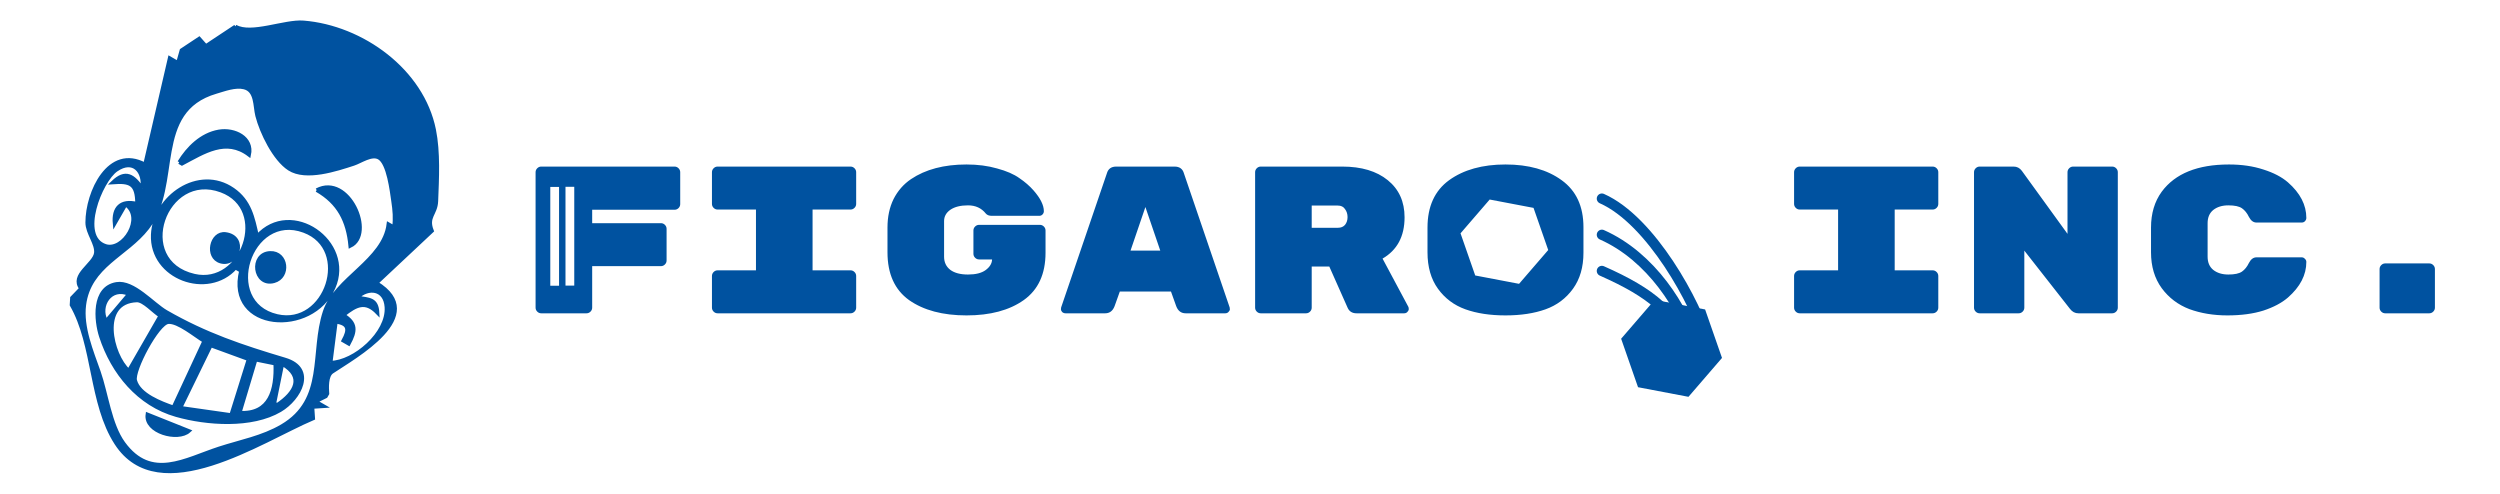 <?xml version="1.0" encoding="UTF-8" standalone="no"?>
<!-- Created with Inkscape (http://www.inkscape.org/) -->

<svg
   width="634.969mm"
   height="125.383mm"
   viewBox="0 0 634.969 125.383"
   version="1.1"
   id="svg1"
   xml:space="preserve"
   inkscape:version="1.4 (e7c3feb100, 2024-10-09)"
   sodipodi:docname="figaro_inc_logo_full.svg"
   xmlns:inkscape="http://www.inkscape.org/namespaces/inkscape"
   xmlns:sodipodi="http://sodipodi.sourceforge.net/DTD/sodipodi-0.dtd"
   xmlns="http://www.w3.org/2000/svg"
   xmlns:svg="http://www.w3.org/2000/svg"><sodipodi:namedview
     id="namedview1"
     pagecolor="#ffffff"
     bordercolor="#000000"
     borderopacity="0.25"
     inkscape:showpageshadow="2"
     inkscape:pageopacity="0.0"
     inkscape:pagecheckerboard="0"
     inkscape:deskcolor="#d1d1d1"
     inkscape:document-units="mm"
     inkscape:zoom="0.46469533"
     inkscape:cx="1083.5056"
     inkscape:cy="111.90128"
     inkscape:window-width="1920"
     inkscape:window-height="1019"
     inkscape:window-x="0"
     inkscape:window-y="0"
     inkscape:window-maximized="1"
     inkscape:current-layer="layer1" /><defs
     id="defs1" /><g
     inkscape:label="Layer 1"
     inkscape:groupmode="layer"
     id="layer1"
     transform="translate(110.605,154.367)"><path
       style="fill:#0052a0;fill-opacity:1;stroke:#0052a0;stroke-width:0.914;stroke-dasharray:none;stroke-opacity:1"
       d="m -50.822,-147.651 -7.499,4.968 -1.691,-1.901 -4.499,2.981 -0.907,3.191 -2.092,-1.204 -6.265,27.025 c -9.128,-4.936 -14.691,7.057 -14.678,14.76 0.004,2.661 2.508,5.429 2.19,7.757 -0.392,2.861 -6.406,5.584 -3.768,8.97 l -2.302,2.388 -0.105,1.796 c 5.888,10.19 4.766,24.975 11.341,35.142 10.918,16.882 36.873,-0.741 50.046,-6.325 l -0.191,-2.894 2.894,-0.191 -2.092,-1.204 2.598,-1.29 0.401,-0.698 c -0.105,-1.421 -0.275,-4.549 1.164,-5.518 5.706,-3.845 24.815,-14.325 11.292,-22.586 l 14.109,-13.231 c -1.435,-3.618 0.973,-4.217 1.103,-7.564 0.223,-5.728 0.59,-12.365 -0.563,-18.113 C -3.357,-136.457 -18.65,-147.477 -33.521,-148.682 c -4.795,-0.388 -13.287,3.34 -17.3,1.031 m 40.267,51.009 -1.395,-0.802 c -1.154,9.297 -13.43,13.794 -16.197,22.239 -3.414,10.419 0.532,22.368 -10.828,29.041 -4.983,2.927 -10.539,3.916 -15.949,5.675 -8.63,2.806 -17.263,8.356 -24.312,-1.301 -3.454,-4.732 -4.319,-12.6 -6.267,-18.147 -1.814,-5.164 -4.415,-11.333 -3.693,-16.975 1.279,-9.998 10.653,-12.606 16.04,-19.546 8.507,-10.96 0.855,-29.704 17.397,-34.543 2.143,-0.627 4.892,-1.693 7.155,-1.143 3.109,0.755 2.677,4.69 3.306,7.161 1.081,4.251 4.372,11.077 8.16,13.512 4.258,2.736 11.977,0.156 16.352,-1.267 1.779,-0.578 4.579,-2.625 6.458,-1.545 2.393,1.377 3.183,8.482 3.561,11.02 0.336,2.262 0.54,4.4 0.213,6.62 m -19.631,-9.437 c 5.616,3.231 7.923,7.773 8.541,14.195 6.303,-3.047 -0.44,-18.491 -8.541,-14.195 m -34.906,-7.086 0.697,0.401 c 5.575,-2.941 11.173,-6.732 17.071,-2.246 0.965,-4.364 -3.728,-6.663 -7.7,-5.976 -4.411,0.763 -7.836,4.166 -10.068,7.821 m 19.804,18.818 c -1.066,-4.718 -1.84,-8.91 -6.153,-11.893 -8.693,-6.013 -19.975,1.915 -20.374,11.483 -0.458,10.989 14.019,16.201 21.015,8.377 l 1.395,0.802 c -3.74,15.264 18.107,16.707 23.538,4.259 5.07,-11.621 -10.793,-22.68 -19.421,-13.029 m 11.912,-1.346 c 12.281,4.579 5.694,24.462 -6.848,21.585 -14.434,-3.311 -7.035,-26.761 6.848,-21.585 M -54.401,-105.934 c 12.514,4.666 5.436,24.402 -6.848,21.585 -15.729,-3.608 -7.475,-26.925 6.848,-21.585 m 27.781,43.672 1.327,-10.374 c 3.335,0.489 3.398,1.992 1.882,4.795 l 1.395,0.802 c 1.772,-3.277 1.967,-5.246 -1.376,-7.289 3.266,-2.603 5.592,-3.781 8.683,-0.574 -0.187,-3.57 -2.056,-3.374 -5.178,-3.907 2.843,-2.74 7.101,-2.262 7.427,2.416 0.465,6.676 -8.188,14.043 -14.161,14.129 M -74.491,-106.508 c -2.243,-3.234 -4.214,-4.666 -7.48,-1.518 4.436,-0.326 6.157,0.284 6.171,5.407 -4.098,-1.004 -6.09,1.041 -5.703,5.073 l 2.808,-4.882 c 4.847,3.322 -0.56,12 -5.12,10.513 -6.962,-2.271 -1.26,-16.542 2.75,-19.301 4.331,-2.98 7.202,0.432 6.572,4.709 m 32.501,16.376 c -5.13,0.212 -4.052,8.556 0.96,7.204 4.041,-1.089 3.341,-7.382 -0.96,-7.204 m -11.312,-4.806 c -3.68,-0.493 -5.055,5.933 -1.251,7.015 4.376,1.245 6.782,-6.274 1.251,-7.015 m 15.076,31.877 c -10.964,-3.274 -20.143,-6.328 -30.168,-12.095 -3.426,-1.971 -8.308,-7.821 -12.619,-7.105 -6.037,1.003 -5.281,9.293 -3.964,13.344 3.017,9.277 9.6,17.269 19.135,19.98 7.795,2.217 19.176,3.011 26.381,-1.221 5.029,-2.954 9.084,-10.559 1.235,-12.902 m -1.996,11.537 -0.697,-0.401 2.025,-9.973 c 5.608,3.226 3.298,7.31 -1.327,10.374 m -0.469,-10.479 c 0.275,6.654 -1.329,12.897 -9.017,12.448 l 4.031,-13.46 4.987,1.012 m -6.782,-1.117 -4.432,14.157 -12.867,-1.834 7.713,-15.828 9.586,3.504 m -30.388,-16.553 -5.808,6.869 c -2.065,-4.021 1.228,-8.898 5.808,-6.869 m 7.967,5.511 -8.024,13.947 c -4.401,-3.934 -7.643,-17.501 2.064,-17.84 1.767,-0.062 4.364,2.975 5.959,3.892 m 11.158,6.419 -7.832,16.842 c -3.076,-1.087 -8.707,-3.157 -9.693,-6.814 -0.691,-2.563 5.7,-14.554 8.375,-14.828 2.531,-0.259 6.986,3.555 9.15,4.8 m -14.424,18.619 c -0.669,4.494 7.748,6.773 10.565,4.222 z"
       id="path1060" /><path
       id="text2"
       clip-path="none"
       style="font-style:normal;font-variant:normal;font-weight:normal;font-stretch:normal;font-size:53.239px;font-family:'Rubik Mono One';-inkscape-font-specification:'Rubik Mono One';text-align:center;letter-spacing:0.555px;writing-mode:lr-tb;direction:ltr;text-anchor:middle;fill:#0052a0;fill-opacity:1;stroke-width:5.45"
       d="M 134.876 -112.591 C 129.162 -112.591 124.459 -111.349 120.768 -108.864 C 118.887 -107.587 117.414 -105.901 116.349 -103.807 C 115.32 -101.713 114.805 -99.299 114.805 -96.566 L 114.805 -90.284 C 114.805 -84.818 116.633 -80.772 120.289 -78.145 C 123.98 -75.554 128.843 -74.259 134.876 -74.259 C 140.91 -74.259 145.755 -75.554 149.411 -78.145 C 153.102 -80.772 154.947 -84.783 154.947 -90.178 L 154.947 -95.821 C 154.947 -96.211 154.806 -96.549 154.522 -96.832 C 154.238 -97.116 153.9 -97.258 153.51 -97.258 L 138.071 -97.258 C 137.681 -97.258 137.343 -97.116 137.059 -96.832 C 136.775 -96.549 136.633 -96.211 136.633 -95.821 L 136.633 -89.911 C 136.633 -89.521 136.775 -89.184 137.059 -88.9 C 137.343 -88.616 137.681 -88.474 138.071 -88.474 L 141.372 -88.474 C 141.336 -87.445 140.786 -86.54 139.721 -85.759 C 138.692 -85.013 137.201 -84.64 135.249 -84.64 C 133.332 -84.64 131.842 -85.031 130.777 -85.812 C 129.712 -86.628 129.18 -87.746 129.18 -89.166 L 129.18 -98.216 C 129.18 -99.388 129.712 -100.346 130.777 -101.092 C 131.877 -101.837 133.368 -102.209 135.249 -102.209 C 137.166 -102.209 138.674 -101.517 139.774 -100.133 C 140.094 -99.743 140.608 -99.548 141.318 -99.548 L 153.35 -99.548 C 153.67 -99.548 153.936 -99.654 154.149 -99.867 C 154.398 -100.115 154.522 -100.399 154.522 -100.719 C 154.522 -102.245 153.652 -104.002 151.913 -105.99 C 150.919 -107.125 149.712 -108.172 148.293 -109.13 C 146.908 -110.124 145.028 -110.941 142.65 -111.579 C 140.307 -112.254 137.716 -112.591 134.876 -112.591 z M 271.767 -112.591 C 265.911 -112.591 261.137 -111.26 257.446 -108.598 C 253.79 -105.936 251.962 -101.926 251.962 -96.566 L 251.962 -90.284 C 251.962 -86.557 252.849 -83.47 254.624 -81.021 C 256.399 -78.572 258.724 -76.832 261.599 -75.803 C 264.474 -74.773 267.863 -74.259 271.767 -74.259 C 275.671 -74.259 279.061 -74.773 281.936 -75.803 C 284.811 -76.832 287.136 -78.572 288.91 -81.021 C 290.685 -83.47 291.572 -86.522 291.572 -90.178 L 291.572 -96.673 C 291.572 -101.961 289.726 -105.936 286.035 -108.598 C 282.379 -111.26 277.624 -112.591 271.767 -112.591 z M 455.531 -112.591 C 447.545 -112.591 441.848 -110.284 438.441 -105.67 C 436.631 -103.186 435.726 -100.151 435.726 -96.566 L 435.726 -90.284 C 435.726 -86.699 436.631 -83.665 438.441 -81.18 C 440.251 -78.731 442.593 -76.956 445.468 -75.856 C 448.379 -74.791 451.591 -74.259 455.105 -74.259 C 458.619 -74.259 461.671 -74.667 464.262 -75.483 C 466.853 -76.335 468.929 -77.436 470.491 -78.784 C 473.614 -81.517 475.176 -84.534 475.176 -87.835 C 475.176 -88.155 475.051 -88.421 474.803 -88.633 C 474.59 -88.882 474.324 -89.006 474.004 -89.006 L 462.505 -89.006 C 461.724 -89.006 461.085 -88.527 460.588 -87.569 C 460.127 -86.611 459.541 -85.883 458.831 -85.386 C 458.121 -84.889 456.968 -84.64 455.371 -84.64 C 453.809 -84.64 452.531 -85.031 451.538 -85.812 C 450.579 -86.593 450.1 -87.711 450.1 -89.166 L 450.1 -97.684 C 450.1 -99.139 450.579 -100.258 451.538 -101.038 C 452.531 -101.819 453.809 -102.209 455.371 -102.209 C 456.968 -102.209 458.121 -101.961 458.831 -101.464 C 459.541 -100.967 460.127 -100.24 460.588 -99.281 C 461.085 -98.323 461.724 -97.844 462.505 -97.844 L 474.004 -97.844 C 474.324 -97.844 474.59 -97.95 474.803 -98.163 C 475.051 -98.412 475.176 -98.696 475.176 -99.015 C 475.176 -102.316 473.614 -105.333 470.491 -108.066 C 468.929 -109.415 466.853 -110.497 464.262 -111.313 C 461.671 -112.165 458.761 -112.591 455.531 -112.591 z M 26.863 -112.058 C 26.473 -112.058 26.136 -111.917 25.852 -111.633 C 25.568 -111.349 25.426 -111.012 25.426 -110.621 L 25.426 -76.229 C 25.426 -75.839 25.568 -75.501 25.852 -75.217 C 26.136 -74.933 26.473 -74.791 26.863 -74.791 L 38.363 -74.791 C 38.753 -74.791 39.091 -74.933 39.375 -75.217 C 39.659 -75.501 39.801 -75.839 39.801 -76.229 L 39.801 -86.77 L 57.263 -86.77 C 57.653 -86.77 57.99 -86.912 58.274 -87.196 C 58.558 -87.48 58.7 -87.817 58.7 -88.208 L 58.7 -96.246 C 58.7 -96.637 58.558 -96.974 58.274 -97.258 C 57.99 -97.542 57.653 -97.684 57.263 -97.684 L 39.801 -97.684 L 39.801 -101.092 L 60.723 -101.092 C 61.114 -101.092 61.451 -101.234 61.735 -101.517 C 62.019 -101.801 62.161 -102.138 62.161 -102.529 L 62.161 -110.621 C 62.161 -111.012 62.019 -111.349 61.735 -111.633 C 61.451 -111.917 61.114 -112.058 60.723 -112.058 L 26.863 -112.058 z M 71.66 -112.058 C 71.269 -112.058 70.932 -111.917 70.648 -111.633 C 70.364 -111.349 70.222 -111.012 70.222 -110.621 L 70.222 -102.582 C 70.222 -102.192 70.364 -101.855 70.648 -101.571 C 70.932 -101.287 71.269 -101.145 71.66 -101.145 L 81.402 -101.145 L 81.402 -85.706 L 71.66 -85.706 C 71.269 -85.706 70.932 -85.564 70.648 -85.28 C 70.364 -84.996 70.222 -84.658 70.222 -84.268 L 70.222 -76.229 C 70.222 -75.839 70.364 -75.501 70.648 -75.217 C 70.932 -74.933 71.269 -74.791 71.66 -74.791 L 105.413 -74.791 C 105.803 -74.791 106.14 -74.933 106.424 -75.217 C 106.708 -75.501 106.851 -75.839 106.851 -76.229 L 106.851 -84.268 C 106.851 -84.658 106.708 -84.996 106.424 -85.28 C 106.14 -85.564 105.803 -85.706 105.413 -85.706 L 95.777 -85.706 L 95.777 -101.145 L 105.413 -101.145 C 105.803 -101.145 106.14 -101.287 106.424 -101.571 C 106.708 -101.855 106.851 -102.192 106.851 -102.582 L 106.851 -110.621 C 106.851 -111.012 106.708 -111.349 106.424 -111.633 C 106.14 -111.917 105.803 -112.058 105.413 -112.058 L 71.66 -112.058 z M 172.911 -112.058 C 171.633 -112.058 170.835 -111.473 170.516 -110.302 L 158.91 -76.282 C 158.874 -76.176 158.856 -76.016 158.856 -75.803 C 158.856 -75.59 158.963 -75.359 159.176 -75.111 C 159.424 -74.898 159.708 -74.791 160.027 -74.791 L 170.09 -74.791 C 171.225 -74.791 172.024 -75.395 172.485 -76.602 L 173.816 -80.328 L 186.807 -80.328 L 188.138 -76.602 C 188.599 -75.395 189.398 -74.791 190.533 -74.791 L 200.595 -74.791 C 200.915 -74.791 201.181 -74.898 201.394 -75.111 C 201.643 -75.359 201.767 -75.59 201.767 -75.803 C 201.767 -76.016 201.749 -76.176 201.714 -76.282 L 190.108 -110.302 C 189.788 -111.473 188.99 -112.058 187.712 -112.058 L 172.911 -112.058 z M 209.615 -112.058 C 209.225 -112.058 208.888 -111.917 208.604 -111.633 C 208.32 -111.349 208.178 -111.012 208.178 -110.621 L 208.178 -76.229 C 208.178 -75.839 208.32 -75.501 208.604 -75.217 C 208.888 -74.933 209.225 -74.791 209.615 -74.791 L 221.115 -74.791 C 221.505 -74.791 221.842 -74.933 222.126 -75.217 C 222.41 -75.501 222.552 -75.839 222.552 -76.229 L 222.552 -86.664 L 227.024 -86.664 L 231.709 -76.122 C 232.135 -75.235 232.88 -74.791 233.945 -74.791 L 246.031 -74.791 C 246.35 -74.791 246.616 -74.898 246.829 -75.111 C 247.078 -75.359 247.202 -75.608 247.202 -75.856 C 247.202 -76.104 247.166 -76.3 247.095 -76.442 L 240.547 -88.687 C 244.274 -90.852 246.137 -94.348 246.137 -99.175 C 246.137 -103.15 244.718 -106.291 241.878 -108.598 C 239.039 -110.905 235.188 -112.058 230.325 -112.058 L 209.615 -112.058 z M 346.506 -112.058 C 346.115 -112.058 345.778 -111.917 345.495 -111.633 C 345.211 -111.349 345.069 -111.012 345.069 -110.621 L 345.069 -102.582 C 345.069 -102.192 345.211 -101.855 345.495 -101.571 C 345.778 -101.287 346.115 -101.145 346.506 -101.145 L 356.249 -101.145 L 356.249 -85.706 L 346.506 -85.706 C 346.115 -85.706 345.778 -85.564 345.495 -85.28 C 345.211 -84.996 345.069 -84.658 345.069 -84.268 L 345.069 -76.229 C 345.069 -75.839 345.211 -75.501 345.495 -75.217 C 345.778 -74.933 346.115 -74.791 346.506 -74.791 L 380.259 -74.791 C 380.65 -74.791 380.987 -74.933 381.271 -75.217 C 381.555 -75.501 381.697 -75.839 381.697 -76.229 L 381.697 -84.268 C 381.697 -84.658 381.555 -84.996 381.271 -85.28 C 380.987 -85.564 380.65 -85.706 380.259 -85.706 L 370.623 -85.706 L 370.623 -101.145 L 380.259 -101.145 C 380.65 -101.145 380.987 -101.287 381.271 -101.571 C 381.555 -101.855 381.697 -102.192 381.697 -102.582 L 381.697 -110.621 C 381.697 -111.012 381.555 -111.349 381.271 -111.633 C 380.987 -111.917 380.65 -112.058 380.259 -112.058 L 346.506 -112.058 z M 392.207 -112.058 C 391.817 -112.058 391.48 -111.917 391.196 -111.633 C 390.912 -111.349 390.77 -111.012 390.77 -110.621 L 390.77 -76.229 C 390.77 -75.839 390.912 -75.501 391.196 -75.217 C 391.48 -74.933 391.817 -74.791 392.207 -74.791 L 402.11 -74.791 C 402.5 -74.791 402.838 -74.933 403.121 -75.217 C 403.405 -75.501 403.547 -75.839 403.547 -76.229 L 403.547 -90.71 L 415.153 -75.909 C 415.721 -75.164 416.431 -74.791 417.283 -74.791 L 425.854 -74.791 C 426.245 -74.791 426.582 -74.933 426.866 -75.217 C 427.15 -75.501 427.292 -75.839 427.292 -76.229 L 427.292 -110.621 C 427.292 -111.012 427.15 -111.349 426.866 -111.633 C 426.582 -111.917 426.245 -112.058 425.854 -112.058 L 415.952 -112.058 C 415.561 -112.058 415.224 -111.917 414.94 -111.633 C 414.656 -111.349 414.515 -111.012 414.515 -110.621 L 414.515 -94.969 L 402.908 -110.994 C 402.376 -111.704 401.684 -112.058 400.832 -112.058 L 392.207 -112.058 z M 33.022 -106.916 L 35.249 -106.916 L 35.249 -81.824 L 33.022 -81.824 L 33.022 -106.916 z M 29.161 -106.892 L 31.388 -106.892 L 31.388 -81.799 L 29.161 -81.799 L 29.161 -106.892 z M 267.756 -103.69 L 278.892 -101.569 L 282.623 -90.863 L 275.218 -82.279 L 264.081 -84.401 L 260.35 -95.106 L 267.756 -103.69 z M 222.552 -102.156 L 229.207 -102.156 C 230.023 -102.156 230.627 -101.855 231.017 -101.251 C 231.443 -100.683 231.656 -100.009 231.656 -99.228 C 231.656 -98.447 231.443 -97.791 231.017 -97.258 C 230.591 -96.761 229.988 -96.513 229.207 -96.513 L 222.552 -96.513 L 222.552 -102.156 z M 180.311 -101.784 L 184.091 -90.71 L 176.532 -90.71 L 180.311 -101.784 z M 495.216 -87.463 C 494.826 -87.463 494.488 -87.32 494.204 -87.036 C 493.92 -86.752 493.778 -86.415 493.778 -86.025 L 493.778 -76.229 C 493.778 -75.839 493.92 -75.501 494.204 -75.217 C 494.488 -74.933 494.826 -74.791 495.216 -74.791 L 506.396 -74.791 C 506.787 -74.791 507.124 -74.933 507.408 -75.217 C 507.692 -75.501 507.833 -75.839 507.833 -76.229 L 507.833 -86.025 C 507.833 -86.415 507.692 -86.752 507.408 -87.036 C 507.124 -87.32 506.787 -87.463 506.396 -87.463 L 495.216 -87.463 z " /><path
       sodipodi:type="star"
       style="fill:#0052a0;fill-opacity:1;stroke:none;stroke-width:2.6;stroke-opacity:1"
       id="path2-0"
       inkscape:flatsided="true"
       sodipodi:sides="6"
       sodipodi:cx="87.547386"
       sodipodi:cy="-80.680946"
       sodipodi:r1="4.6194339"
       sodipodi:r2="4.0005469"
       sodipodi:arg1="0.18822151"
       sodipodi:arg2="0.71182028"
       inkscape:rounded="0"
       inkscape:randomized="0"
       d="m 92.085,-79.817 -3.017,3.498 -4.538,-0.864 -1.52,-4.362 3.017,-3.498 4.538,0.864 z"
       transform="matrix(2.823,0,0,2.823,66.805,161.867)" /><path
       style="fill:none;fill-opacity:1;stroke:#0052a0;stroke-width:2.6;stroke-linecap:round;stroke-opacity:1"
       d="m 323.104,-67.287 c -2.896,-10.026 -14.354,-31.109 -26.852,-36.64"
       id="path3"
       inkscape:transform-center-x="5.5893692"
       inkscape:transform-center-y="2.4841641"
       sodipodi:nodetypes="cc" /><path
       style="fill:none;fill-opacity:1;stroke:#0052a0;stroke-width:2.6;stroke-linecap:round;stroke-opacity:1"
       d="m 319.961,-66.042 c -2.896,-10.026 -11.211,-23.166 -23.709,-28.698"
       id="path3-6"
       inkscape:transform-center-x="5.5893692"
       inkscape:transform-center-y="2.4841641"
       sodipodi:nodetypes="cc" /><path
       style="fill:none;fill-opacity:1;stroke:#0052a0;stroke-width:2.6;stroke-linecap:round;stroke-opacity:1"
       d="m 318.329,-64.729 c -2.896,-10.026 -9.579,-15.292 -22.077,-20.824"
       id="path3-0"
       inkscape:transform-center-x="5.5893692"
       inkscape:transform-center-y="2.4841641"
       sodipodi:nodetypes="cc" /></g></svg>
